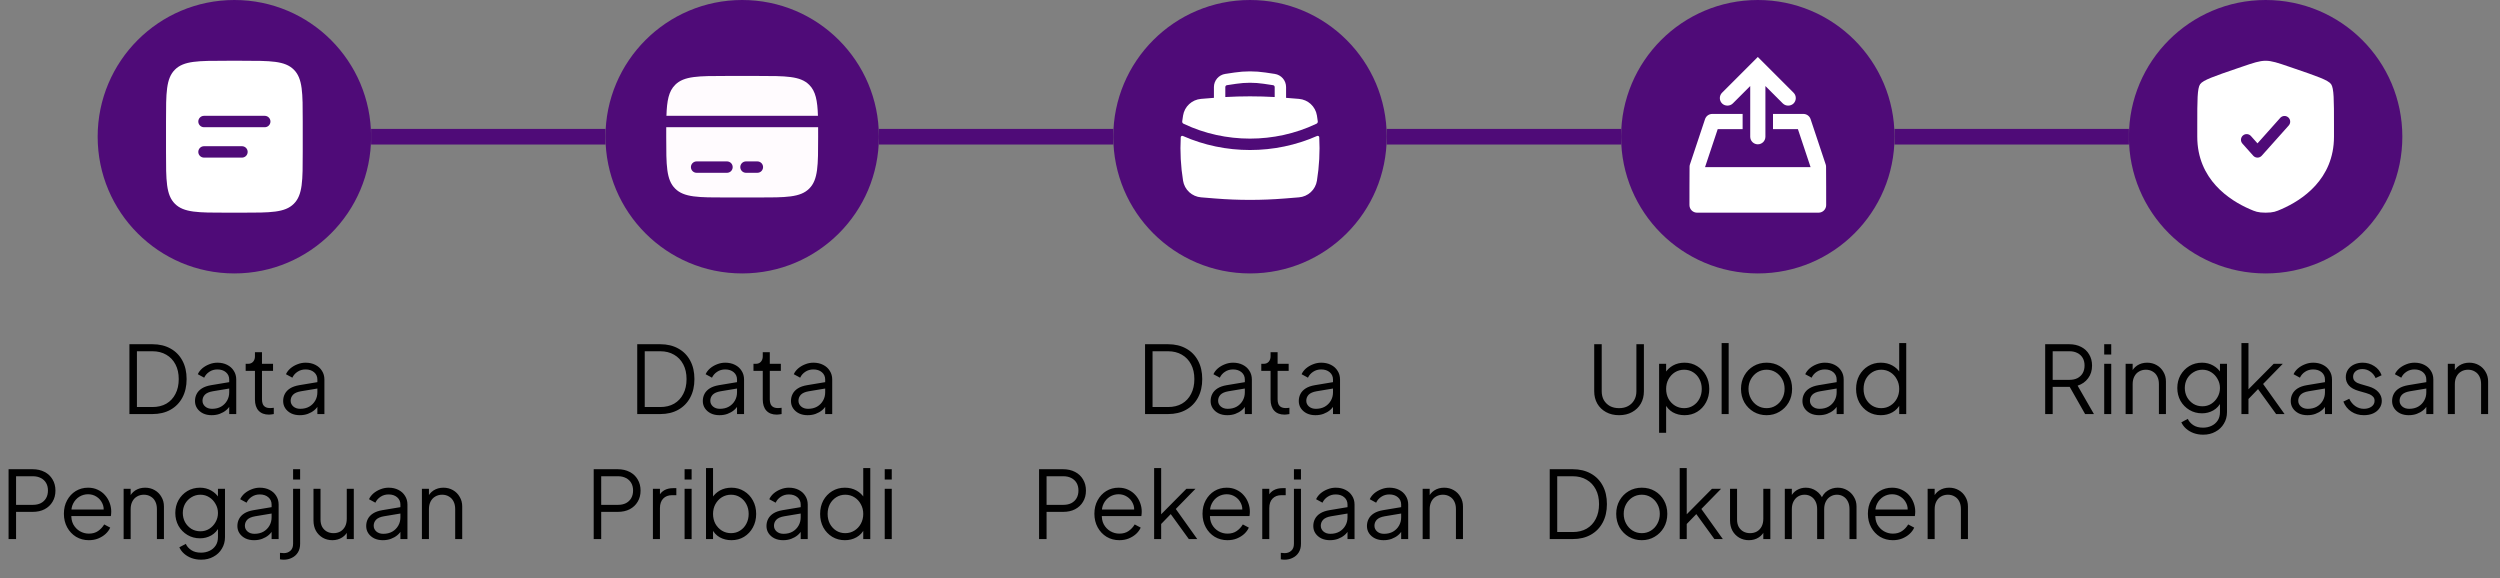 <svg width="320" height="74" viewBox="0 0 320 74" fill="none" xmlns="http://www.w3.org/2000/svg">
<rect x="0" y="0" width="320" height="74" fill="#808080" stroke="none"/>
<circle cx="30" cy="17.5" r="17.5" fill="#4F0B78"/>
<path fill-rule="evenodd" clip-rule="evenodd" d="M22.389 8.917C21.25 10.056 21.25 11.889 21.25 15.556V19.445C21.25 23.111 21.25 24.944 22.389 26.083C23.528 27.222 25.361 27.222 29.028 27.222H30.972C34.639 27.222 36.472 27.222 37.611 26.083C38.75 24.944 38.75 23.111 38.75 19.445V15.556C38.75 11.889 38.75 10.056 37.611 8.917C36.472 7.778 34.639 7.778 30.972 7.778H29.028C25.361 7.778 23.528 7.778 22.389 8.917ZM26.111 14.826C25.918 14.826 25.732 14.903 25.596 15.04C25.459 15.177 25.382 15.362 25.382 15.556C25.382 15.749 25.459 15.934 25.596 16.071C25.732 16.208 25.918 16.285 26.111 16.285H33.889C34.082 16.285 34.268 16.208 34.404 16.071C34.541 15.934 34.618 15.749 34.618 15.556C34.618 15.362 34.541 15.177 34.404 15.04C34.268 14.903 34.082 14.826 33.889 14.826H26.111ZM26.111 18.715C25.918 18.715 25.732 18.792 25.596 18.929C25.459 19.066 25.382 19.251 25.382 19.445C25.382 19.638 25.459 19.823 25.596 19.96C25.732 20.097 25.918 20.174 26.111 20.174H30.972C31.166 20.174 31.351 20.097 31.488 19.96C31.625 19.823 31.701 19.638 31.701 19.445C31.701 19.251 31.625 19.066 31.488 18.929C31.351 18.792 31.166 18.715 30.972 18.715H26.111Z" fill="white"/>
<rect x="47.5" y="16.5" width="30" height="2" fill="#4F0B78"/>
<circle cx="95" cy="17.5" r="17.5" fill="#4F0B78"/>
<path fill-rule="evenodd" clip-rule="evenodd" d="M93.055 9.722H96.944C100.61 9.722 102.444 9.722 103.582 10.862C104.403 11.681 104.632 12.862 104.697 14.826H85.303C85.367 12.862 85.596 11.681 86.417 10.862C87.555 9.722 89.389 9.722 93.055 9.722ZM96.944 25.278H93.055C89.389 25.278 87.555 25.278 86.417 24.138C85.277 23 85.277 21.166 85.277 17.5C85.277 17.07 85.277 16.666 85.279 16.285H104.72C104.722 16.666 104.722 17.07 104.722 17.5C104.722 21.166 104.722 23 103.582 24.138C102.444 25.278 100.61 25.278 96.944 25.278ZM89.166 20.66C88.973 20.66 88.787 20.737 88.651 20.873C88.514 21.01 88.437 21.196 88.437 21.389C88.437 21.582 88.514 21.768 88.651 21.905C88.787 22.041 88.973 22.118 89.166 22.118H93.055C93.249 22.118 93.434 22.041 93.571 21.905C93.707 21.768 93.784 21.582 93.784 21.389C93.784 21.196 93.707 21.01 93.571 20.873C93.434 20.737 93.249 20.66 93.055 20.66H89.166ZM95.486 20.66C95.292 20.66 95.107 20.737 94.97 20.873C94.833 21.01 94.757 21.196 94.757 21.389C94.757 21.582 94.833 21.768 94.97 21.905C95.107 22.041 95.292 22.118 95.486 22.118H96.944C97.137 22.118 97.323 22.041 97.46 21.905C97.596 21.768 97.673 21.582 97.673 21.389C97.673 21.196 97.596 21.01 97.46 20.873C97.323 20.737 97.137 20.66 96.944 20.66H95.486Z" fill="#FFFBFE"/>
<rect x="112.5" y="16.5" width="30" height="2" fill="#4F0B78"/>
<circle cx="160" cy="17.5" r="17.5" fill="#4F0B78"/>
<path fill-rule="evenodd" clip-rule="evenodd" d="M155.382 11.143V12.523L153.735 12.657C153.169 12.703 152.635 12.937 152.218 13.322C151.8 13.707 151.524 14.22 151.434 14.781C151.394 15.032 151.356 15.282 151.323 15.534C151.315 15.595 151.327 15.657 151.356 15.711C151.386 15.765 151.431 15.808 151.487 15.834L151.562 15.869C156.84 18.367 163.16 18.367 168.438 15.869L168.513 15.834C168.568 15.807 168.614 15.764 168.643 15.71C168.672 15.657 168.684 15.595 168.676 15.534C168.643 15.283 168.606 15.031 168.566 14.781C168.475 14.22 168.199 13.707 167.782 13.322C167.365 12.937 166.831 12.703 166.265 12.657L164.618 12.524V11.144C164.618 10.736 164.472 10.342 164.206 10.033C163.94 9.724 163.572 9.521 163.169 9.461L161.983 9.283C160.668 9.086 159.331 9.086 158.016 9.283L156.83 9.461C156.428 9.521 156.06 9.724 155.794 10.033C155.528 10.342 155.382 10.735 155.382 11.143ZM161.766 10.725C160.595 10.549 159.404 10.549 158.233 10.725L157.047 10.903C156.99 10.911 156.937 10.94 156.899 10.984C156.861 11.028 156.84 11.085 156.84 11.143V12.421C158.945 12.301 161.055 12.301 163.16 12.421V11.143C163.159 11.085 163.139 11.028 163.101 10.984C163.063 10.94 163.01 10.911 162.952 10.903L161.766 10.725Z" fill="white"/>
<path d="M168.864 17.568C168.862 17.537 168.853 17.506 168.836 17.479C168.82 17.452 168.798 17.43 168.771 17.413C168.744 17.397 168.713 17.388 168.682 17.386C168.65 17.384 168.619 17.39 168.59 17.403C163.174 19.801 156.825 19.801 151.409 17.403C151.38 17.39 151.349 17.384 151.317 17.386C151.286 17.388 151.255 17.397 151.229 17.413C151.202 17.43 151.179 17.452 151.163 17.479C151.146 17.506 151.137 17.537 151.135 17.568C151.035 19.43 151.136 21.296 151.433 23.136C151.524 23.696 151.8 24.21 152.217 24.595C152.635 24.98 153.169 25.214 153.735 25.259L155.555 25.407C158.513 25.645 161.485 25.645 164.445 25.407L166.265 25.26C166.83 25.215 167.365 24.981 167.782 24.596C168.199 24.21 168.475 23.697 168.566 23.136C168.863 21.294 168.964 19.427 168.864 17.569V17.568Z" fill="white"/>
<rect x="177.5" y="16.5" width="30" height="2" fill="#4F0B78"/>
<circle cx="225" cy="17.5" r="17.5" fill="#4F0B78"/>
<path d="M233.737 21.389C233.742 21.285 233.729 21.181 233.699 21.082L231.755 15.248C231.691 15.055 231.567 14.886 231.402 14.767C231.236 14.648 231.037 14.583 230.833 14.583H226.944V16.528H230.132L231.753 21.389H218.247L219.868 16.528H223.056V14.583H219.167C218.963 14.583 218.764 14.648 218.598 14.767C218.433 14.886 218.309 15.055 218.245 15.248L216.301 21.082C216.271 21.181 216.258 21.285 216.263 21.389C216.25 21.389 216.25 26.25 216.25 26.25C216.25 26.508 216.352 26.755 216.535 26.938C216.717 27.12 216.964 27.222 217.222 27.222H232.778C233.036 27.222 233.283 27.12 233.465 26.938C233.648 26.755 233.75 26.508 233.75 26.25C233.75 26.25 233.75 21.389 233.737 21.389ZM228.889 13.518C229.141 13.518 229.393 13.425 229.576 13.243C229.759 13.06 229.861 12.813 229.861 12.555C229.861 12.298 229.759 12.05 229.576 11.868L225 7.292L220.424 11.868C220.241 12.05 220.139 12.298 220.139 12.555C220.139 12.813 220.241 13.06 220.424 13.243C220.608 13.427 220.859 13.518 221.111 13.518C221.363 13.518 221.615 13.427 221.798 13.243L224.028 11.013V17.5C224.028 17.758 224.13 18.005 224.313 18.188C224.495 18.37 224.742 18.472 225 18.472C225.258 18.472 225.505 18.37 225.687 18.188C225.87 18.005 225.972 17.758 225.972 17.5V11.013L228.202 13.243C228.385 13.422 228.632 13.521 228.889 13.518Z" fill="white"/>
<rect x="242.5" y="16.5" width="30" height="2" fill="#4F0B78"/>
<circle cx="290" cy="17.5" r="17.5" fill="#4F0B78"/>
<path fill-rule="evenodd" clip-rule="evenodd" d="M281.618 10.774C281.25 11.297 281.25 12.853 281.25 15.961V17.491C281.25 22.973 285.371 25.634 287.957 26.762C288.658 27.069 289.009 27.222 290 27.222C290.992 27.222 291.342 27.069 292.043 26.762C294.629 25.633 298.75 22.974 298.75 17.491V15.961C298.75 12.852 298.75 11.297 298.382 10.774C298.016 10.252 296.555 9.751 293.631 8.751L293.074 8.56C291.551 8.038 290.789 7.778 290 7.778C289.212 7.778 288.449 8.038 286.926 8.56L286.369 8.75C283.445 9.751 281.984 10.252 281.618 10.774ZM292.974 16.042C293.096 15.897 293.157 15.71 293.143 15.521C293.13 15.332 293.043 15.155 292.902 15.029C292.76 14.903 292.575 14.836 292.386 14.844C292.197 14.852 292.018 14.933 291.887 15.07L288.959 18.351L288.113 17.404C287.984 17.261 287.803 17.175 287.611 17.165C287.418 17.155 287.23 17.221 287.086 17.35C286.943 17.478 286.856 17.658 286.844 17.85C286.833 18.043 286.898 18.232 287.026 18.376L288.414 19.932C288.483 20.008 288.567 20.07 288.66 20.111C288.754 20.154 288.856 20.175 288.958 20.175C289.061 20.175 289.163 20.154 289.256 20.111C289.35 20.07 289.434 20.008 289.502 19.932L292.975 16.043L292.974 16.042Z" fill="white"/>
<path d="M16.566 53V44.06H19.506C20.394 44.06 21.166 44.244 21.822 44.612C22.478 44.972 22.986 45.488 23.346 46.16C23.706 46.824 23.886 47.612 23.886 48.524C23.886 49.428 23.706 50.216 23.346 50.888C22.986 51.56 22.478 52.08 21.822 52.448C21.166 52.816 20.394 53 19.506 53H16.566ZM17.526 52.1H19.506C20.194 52.1 20.79 51.956 21.294 51.668C21.798 51.372 22.186 50.956 22.458 50.42C22.738 49.884 22.878 49.252 22.878 48.524C22.878 47.796 22.738 47.168 22.458 46.64C22.178 46.104 21.786 45.692 21.282 45.404C20.778 45.108 20.186 44.96 19.506 44.96H17.526V52.1ZM27.083 53.144C26.675 53.144 26.311 53.068 25.991 52.916C25.671 52.756 25.419 52.54 25.235 52.268C25.051 51.996 24.959 51.684 24.959 51.332C24.959 50.996 25.031 50.692 25.175 50.42C25.319 50.14 25.543 49.904 25.847 49.712C26.151 49.52 26.539 49.384 27.011 49.304L29.531 48.884V49.7L27.227 50.084C26.763 50.164 26.427 50.312 26.219 50.528C26.019 50.744 25.919 51 25.919 51.296C25.919 51.584 26.031 51.828 26.255 52.028C26.487 52.228 26.783 52.328 27.143 52.328C27.583 52.328 27.967 52.236 28.295 52.052C28.623 51.86 28.879 51.604 29.063 51.284C29.247 50.964 29.339 50.608 29.339 50.216V48.584C29.339 48.2 29.199 47.888 28.919 47.648C28.639 47.408 28.275 47.288 27.827 47.288C27.435 47.288 27.091 47.388 26.795 47.588C26.499 47.78 26.279 48.032 26.135 48.344L25.319 47.9C25.439 47.628 25.627 47.38 25.883 47.156C26.147 46.932 26.447 46.756 26.783 46.628C27.119 46.492 27.467 46.424 27.827 46.424C28.299 46.424 28.715 46.516 29.075 46.7C29.443 46.884 29.727 47.14 29.927 47.468C30.135 47.788 30.239 48.16 30.239 48.584V53H29.339V51.716L29.471 51.848C29.359 52.088 29.183 52.308 28.943 52.508C28.711 52.7 28.435 52.856 28.115 52.976C27.803 53.088 27.459 53.144 27.083 53.144ZM34.433 53.072C33.857 53.072 33.413 52.904 33.101 52.568C32.789 52.232 32.633 51.752 32.633 51.128V47.468H31.445V46.568H31.745C32.017 46.568 32.233 46.48 32.393 46.304C32.553 46.12 32.633 45.892 32.633 45.62V45.08H33.533V46.568H34.949V47.468H33.533V51.128C33.533 51.344 33.565 51.536 33.629 51.704C33.693 51.864 33.801 51.992 33.953 52.088C34.113 52.184 34.325 52.232 34.589 52.232C34.653 52.232 34.729 52.228 34.817 52.22C34.905 52.212 34.981 52.204 35.045 52.196V53C34.949 53.024 34.841 53.04 34.721 53.048C34.601 53.064 34.505 53.072 34.433 53.072ZM38.368 53.144C37.96 53.144 37.596 53.068 37.276 52.916C36.956 52.756 36.704 52.54 36.52 52.268C36.336 51.996 36.244 51.684 36.244 51.332C36.244 50.996 36.316 50.692 36.46 50.42C36.604 50.14 36.828 49.904 37.132 49.712C37.436 49.52 37.824 49.384 38.296 49.304L40.816 48.884V49.7L38.512 50.084C38.048 50.164 37.712 50.312 37.504 50.528C37.304 50.744 37.204 51 37.204 51.296C37.204 51.584 37.316 51.828 37.54 52.028C37.772 52.228 38.068 52.328 38.428 52.328C38.868 52.328 39.252 52.236 39.58 52.052C39.908 51.86 40.164 51.604 40.348 51.284C40.532 50.964 40.624 50.608 40.624 50.216V48.584C40.624 48.2 40.484 47.888 40.204 47.648C39.924 47.408 39.56 47.288 39.112 47.288C38.72 47.288 38.376 47.388 38.08 47.588C37.784 47.78 37.564 48.032 37.42 48.344L36.604 47.9C36.724 47.628 36.912 47.38 37.168 47.156C37.432 46.932 37.732 46.756 38.068 46.628C38.404 46.492 38.752 46.424 39.112 46.424C39.584 46.424 40 46.516 40.36 46.7C40.728 46.884 41.012 47.14 41.212 47.468C41.42 47.788 41.524 48.16 41.524 48.584V53H40.624V51.716L40.756 51.848C40.644 52.088 40.468 52.308 40.228 52.508C39.996 52.7 39.72 52.856 39.4 52.976C39.088 53.088 38.744 53.144 38.368 53.144ZM1.097 69V60.06H4.169C4.753 60.06 5.265 60.176 5.705 60.408C6.145 60.632 6.485 60.952 6.725 61.368C6.973 61.776 7.097 62.252 7.097 62.796C7.097 63.34 6.973 63.816 6.725 64.224C6.485 64.632 6.145 64.952 5.705 65.184C5.273 65.408 4.761 65.52 4.169 65.52H2.057V69H1.097ZM2.057 64.62H4.217C4.601 64.62 4.937 64.548 5.225 64.404C5.513 64.252 5.737 64.04 5.897 63.768C6.057 63.488 6.137 63.16 6.137 62.784C6.137 62.408 6.057 62.084 5.897 61.812C5.737 61.54 5.513 61.332 5.225 61.188C4.937 61.036 4.601 60.96 4.217 60.96H2.057V64.62ZM11.37 69.144C10.77 69.144 10.226 69 9.738 68.712C9.258 68.416 8.878 68.012 8.598 67.5C8.318 66.988 8.178 66.408 8.178 65.76C8.178 65.112 8.314 64.54 8.586 64.044C8.858 63.54 9.226 63.144 9.69 62.856C10.162 62.568 10.69 62.424 11.274 62.424C11.738 62.424 12.15 62.512 12.51 62.688C12.878 62.856 13.19 63.088 13.446 63.384C13.702 63.672 13.898 64 14.034 64.368C14.17 64.728 14.238 65.1 14.238 65.484C14.238 65.564 14.234 65.656 14.226 65.76C14.218 65.856 14.206 65.956 14.19 66.06H8.754V65.22H13.674L13.242 65.58C13.314 65.14 13.262 64.748 13.086 64.404C12.918 64.052 12.674 63.776 12.354 63.576C12.034 63.368 11.674 63.264 11.274 63.264C10.874 63.264 10.502 63.368 10.158 63.576C9.822 63.784 9.558 64.076 9.366 64.452C9.174 64.82 9.098 65.26 9.138 65.772C9.098 66.284 9.178 66.732 9.378 67.116C9.586 67.492 9.866 67.784 10.218 67.992C10.578 68.2 10.962 68.304 11.37 68.304C11.842 68.304 12.238 68.192 12.558 67.968C12.878 67.744 13.138 67.464 13.338 67.128L14.106 67.536C13.978 67.824 13.782 68.092 13.518 68.34C13.254 68.58 12.938 68.776 12.57 68.928C12.21 69.072 11.81 69.144 11.37 69.144ZM15.824 69V62.568H16.724V63.816L16.52 63.768C16.68 63.352 16.94 63.024 17.3 62.784C17.668 62.544 18.092 62.424 18.572 62.424C19.028 62.424 19.436 62.528 19.796 62.736C20.164 62.944 20.452 63.232 20.66 63.6C20.876 63.96 20.984 64.368 20.984 64.824V69H20.084V65.172C20.084 64.78 20.012 64.448 19.868 64.176C19.732 63.904 19.536 63.696 19.28 63.552C19.032 63.4 18.744 63.324 18.416 63.324C18.088 63.324 17.796 63.4 17.54 63.552C17.284 63.696 17.084 63.908 16.94 64.188C16.796 64.46 16.724 64.788 16.724 65.172V69H15.824ZM25.751 71.64C25.311 71.64 24.903 71.572 24.527 71.436C24.159 71.3 23.839 71.112 23.567 70.872C23.303 70.64 23.099 70.368 22.955 70.056L23.783 69.612C23.911 69.916 24.139 70.18 24.467 70.404C24.795 70.628 25.215 70.74 25.727 70.74C26.119 70.74 26.479 70.664 26.807 70.512C27.135 70.36 27.399 70.136 27.599 69.84C27.799 69.544 27.899 69.18 27.899 68.748V67.32L28.043 67.452C27.819 67.916 27.487 68.276 27.047 68.532C26.607 68.78 26.127 68.904 25.607 68.904C25.007 68.904 24.467 68.76 23.987 68.472C23.507 68.184 23.127 67.796 22.847 67.308C22.575 66.812 22.439 66.264 22.439 65.664C22.439 65.056 22.575 64.508 22.847 64.02C23.127 63.532 23.503 63.144 23.975 62.856C24.455 62.568 24.999 62.424 25.607 62.424C26.127 62.424 26.599 62.544 27.023 62.784C27.455 63.024 27.795 63.348 28.043 63.756L27.899 64.008V62.568H28.799V68.748C28.799 69.3 28.667 69.792 28.403 70.224C28.147 70.664 27.787 71.008 27.323 71.256C26.867 71.512 26.343 71.64 25.751 71.64ZM25.655 68.004C26.071 68.004 26.447 67.9 26.783 67.692C27.119 67.476 27.387 67.192 27.587 66.84C27.795 66.48 27.899 66.088 27.899 65.664C27.899 65.24 27.795 64.852 27.587 64.5C27.387 64.14 27.119 63.856 26.783 63.648C26.447 63.432 26.071 63.324 25.655 63.324C25.231 63.324 24.847 63.432 24.503 63.648C24.159 63.856 23.887 64.136 23.687 64.488C23.495 64.84 23.399 65.232 23.399 65.664C23.399 66.088 23.495 66.48 23.687 66.84C23.887 67.192 24.155 67.476 24.491 67.692C24.835 67.9 25.223 68.004 25.655 68.004ZM32.509 69.144C32.101 69.144 31.737 69.068 31.417 68.916C31.097 68.756 30.845 68.54 30.661 68.268C30.477 67.996 30.385 67.684 30.385 67.332C30.385 66.996 30.457 66.692 30.601 66.42C30.745 66.14 30.969 65.904 31.273 65.712C31.577 65.52 31.965 65.384 32.437 65.304L34.957 64.884V65.7L32.653 66.084C32.189 66.164 31.853 66.312 31.645 66.528C31.445 66.744 31.345 67 31.345 67.296C31.345 67.584 31.457 67.828 31.681 68.028C31.913 68.228 32.209 68.328 32.569 68.328C33.009 68.328 33.393 68.236 33.721 68.052C34.049 67.86 34.305 67.604 34.489 67.284C34.673 66.964 34.765 66.608 34.765 66.216V64.584C34.765 64.2 34.625 63.888 34.345 63.648C34.065 63.408 33.701 63.288 33.253 63.288C32.861 63.288 32.517 63.388 32.221 63.588C31.925 63.78 31.705 64.032 31.561 64.344L30.745 63.9C30.865 63.628 31.053 63.38 31.309 63.156C31.573 62.932 31.873 62.756 32.209 62.628C32.545 62.492 32.893 62.424 33.253 62.424C33.725 62.424 34.141 62.516 34.501 62.7C34.869 62.884 35.153 63.14 35.353 63.468C35.561 63.788 35.665 64.16 35.665 64.584V69H34.765V67.716L34.897 67.848C34.785 68.088 34.609 68.308 34.369 68.508C34.137 68.7 33.861 68.856 33.541 68.976C33.229 69.088 32.885 69.144 32.509 69.144ZM36.316 71.64C36.26 71.64 36.184 71.636 36.088 71.628C35.984 71.62 35.9 71.608 35.836 71.592V70.764C36.004 70.788 36.172 70.8 36.34 70.8C36.668 70.8 36.944 70.7 37.168 70.5C37.4 70.3 37.516 70 37.516 69.6V62.568H38.416V69.6C38.416 70.04 38.32 70.412 38.128 70.716C37.936 71.02 37.68 71.248 37.36 71.4C37.048 71.56 36.7 71.64 36.316 71.64ZM37.516 61.38V60.06H38.416V61.38H37.516ZM42.538 69.144C42.09 69.144 41.682 69.04 41.314 68.832C40.946 68.616 40.654 68.32 40.438 67.944C40.23 67.56 40.126 67.12 40.126 66.624V62.568H41.026V66.516C41.026 66.86 41.094 67.164 41.23 67.428C41.374 67.684 41.57 67.884 41.818 68.028C42.074 68.172 42.366 68.244 42.694 68.244C43.022 68.244 43.314 68.172 43.57 68.028C43.826 67.876 44.026 67.664 44.17 67.392C44.314 67.112 44.386 66.78 44.386 66.396V62.568H45.286V69H44.386V67.752L44.59 67.8C44.438 68.216 44.178 68.544 43.81 68.784C43.442 69.024 43.018 69.144 42.538 69.144ZM48.997 69.144C48.589 69.144 48.225 69.068 47.905 68.916C47.585 68.756 47.333 68.54 47.149 68.268C46.965 67.996 46.873 67.684 46.873 67.332C46.873 66.996 46.945 66.692 47.089 66.42C47.233 66.14 47.457 65.904 47.761 65.712C48.065 65.52 48.453 65.384 48.925 65.304L51.445 64.884V65.7L49.141 66.084C48.677 66.164 48.341 66.312 48.133 66.528C47.933 66.744 47.833 67 47.833 67.296C47.833 67.584 47.945 67.828 48.169 68.028C48.401 68.228 48.697 68.328 49.057 68.328C49.497 68.328 49.881 68.236 50.209 68.052C50.537 67.86 50.793 67.604 50.977 67.284C51.161 66.964 51.253 66.608 51.253 66.216V64.584C51.253 64.2 51.113 63.888 50.833 63.648C50.553 63.408 50.189 63.288 49.741 63.288C49.349 63.288 49.005 63.388 48.709 63.588C48.413 63.78 48.193 64.032 48.049 64.344L47.233 63.9C47.353 63.628 47.541 63.38 47.797 63.156C48.061 62.932 48.361 62.756 48.697 62.628C49.033 62.492 49.381 62.424 49.741 62.424C50.213 62.424 50.629 62.516 50.989 62.7C51.357 62.884 51.641 63.14 51.841 63.468C52.049 63.788 52.153 64.16 52.153 64.584V69H51.253V67.716L51.385 67.848C51.273 68.088 51.097 68.308 50.857 68.508C50.625 68.7 50.349 68.856 50.029 68.976C49.717 69.088 49.373 69.144 48.997 69.144ZM54.004 69V62.568H54.904V63.816L54.7 63.768C54.86 63.352 55.12 63.024 55.48 62.784C55.848 62.544 56.272 62.424 56.752 62.424C57.208 62.424 57.616 62.528 57.976 62.736C58.344 62.944 58.632 63.232 58.84 63.6C59.056 63.96 59.164 64.368 59.164 64.824V69H58.264V65.172C58.264 64.78 58.192 64.448 58.048 64.176C57.912 63.904 57.716 63.696 57.46 63.552C57.212 63.4 56.924 63.324 56.596 63.324C56.268 63.324 55.976 63.4 55.72 63.552C55.464 63.696 55.264 63.908 55.12 64.188C54.976 64.46 54.904 64.788 54.904 65.172V69H54.004Z" fill="black"/>
<path d="M81.566 53V44.06H84.506C85.394 44.06 86.166 44.244 86.822 44.612C87.478 44.972 87.986 45.488 88.346 46.16C88.706 46.824 88.886 47.612 88.886 48.524C88.886 49.428 88.706 50.216 88.346 50.888C87.986 51.56 87.478 52.08 86.822 52.448C86.166 52.816 85.394 53 84.506 53H81.566ZM82.526 52.1H84.506C85.194 52.1 85.79 51.956 86.294 51.668C86.798 51.372 87.186 50.956 87.458 50.42C87.738 49.884 87.878 49.252 87.878 48.524C87.878 47.796 87.738 47.168 87.458 46.64C87.178 46.104 86.786 45.692 86.282 45.404C85.778 45.108 85.186 44.96 84.506 44.96H82.526V52.1ZM92.083 53.144C91.675 53.144 91.311 53.068 90.991 52.916C90.671 52.756 90.419 52.54 90.235 52.268C90.051 51.996 89.959 51.684 89.959 51.332C89.959 50.996 90.031 50.692 90.175 50.42C90.319 50.14 90.543 49.904 90.847 49.712C91.151 49.52 91.539 49.384 92.011 49.304L94.531 48.884V49.7L92.227 50.084C91.763 50.164 91.427 50.312 91.219 50.528C91.019 50.744 90.919 51 90.919 51.296C90.919 51.584 91.031 51.828 91.255 52.028C91.487 52.228 91.783 52.328 92.143 52.328C92.583 52.328 92.967 52.236 93.295 52.052C93.623 51.86 93.879 51.604 94.063 51.284C94.247 50.964 94.339 50.608 94.339 50.216V48.584C94.339 48.2 94.199 47.888 93.919 47.648C93.639 47.408 93.275 47.288 92.827 47.288C92.435 47.288 92.091 47.388 91.795 47.588C91.499 47.78 91.279 48.032 91.135 48.344L90.319 47.9C90.439 47.628 90.627 47.38 90.883 47.156C91.147 46.932 91.447 46.756 91.783 46.628C92.119 46.492 92.467 46.424 92.827 46.424C93.299 46.424 93.715 46.516 94.075 46.7C94.443 46.884 94.727 47.14 94.927 47.468C95.135 47.788 95.239 48.16 95.239 48.584V53H94.339V51.716L94.471 51.848C94.359 52.088 94.183 52.308 93.943 52.508C93.711 52.7 93.435 52.856 93.115 52.976C92.803 53.088 92.459 53.144 92.083 53.144ZM99.433 53.072C98.857 53.072 98.413 52.904 98.101 52.568C97.789 52.232 97.633 51.752 97.633 51.128V47.468H96.445V46.568H96.745C97.017 46.568 97.233 46.48 97.393 46.304C97.553 46.12 97.633 45.892 97.633 45.62V45.08H98.533V46.568H99.949V47.468H98.533V51.128C98.533 51.344 98.565 51.536 98.629 51.704C98.693 51.864 98.801 51.992 98.953 52.088C99.113 52.184 99.325 52.232 99.589 52.232C99.653 52.232 99.729 52.228 99.817 52.22C99.905 52.212 99.981 52.204 100.045 52.196V53C99.949 53.024 99.841 53.04 99.721 53.048C99.601 53.064 99.505 53.072 99.433 53.072ZM103.368 53.144C102.96 53.144 102.596 53.068 102.276 52.916C101.956 52.756 101.704 52.54 101.52 52.268C101.336 51.996 101.244 51.684 101.244 51.332C101.244 50.996 101.316 50.692 101.46 50.42C101.604 50.14 101.828 49.904 102.132 49.712C102.436 49.52 102.824 49.384 103.296 49.304L105.816 48.884V49.7L103.512 50.084C103.048 50.164 102.712 50.312 102.504 50.528C102.304 50.744 102.204 51 102.204 51.296C102.204 51.584 102.316 51.828 102.54 52.028C102.772 52.228 103.068 52.328 103.428 52.328C103.868 52.328 104.252 52.236 104.58 52.052C104.908 51.86 105.164 51.604 105.348 51.284C105.532 50.964 105.624 50.608 105.624 50.216V48.584C105.624 48.2 105.484 47.888 105.204 47.648C104.924 47.408 104.56 47.288 104.112 47.288C103.72 47.288 103.376 47.388 103.08 47.588C102.784 47.78 102.564 48.032 102.42 48.344L101.604 47.9C101.724 47.628 101.912 47.38 102.168 47.156C102.432 46.932 102.732 46.756 103.068 46.628C103.404 46.492 103.752 46.424 104.112 46.424C104.584 46.424 105 46.516 105.36 46.7C105.728 46.884 106.012 47.14 106.212 47.468C106.42 47.788 106.524 48.16 106.524 48.584V53H105.624V51.716L105.756 51.848C105.644 52.088 105.468 52.308 105.228 52.508C104.996 52.7 104.72 52.856 104.4 52.976C104.088 53.088 103.744 53.144 103.368 53.144ZM75.993 69V60.06H79.066C79.65 60.06 80.162 60.176 80.602 60.408C81.041 60.632 81.382 60.952 81.621 61.368C81.87 61.776 81.993 62.252 81.993 62.796C81.993 63.34 81.87 63.816 81.621 64.224C81.382 64.632 81.041 64.952 80.602 65.184C80.169 65.408 79.657 65.52 79.066 65.52H76.954V69H75.993ZM76.954 64.62H79.114C79.498 64.62 79.834 64.548 80.121 64.404C80.409 64.252 80.633 64.04 80.793 63.768C80.954 63.488 81.034 63.16 81.034 62.784C81.034 62.408 80.954 62.084 80.793 61.812C80.633 61.54 80.409 61.332 80.121 61.188C79.834 61.036 79.498 60.96 79.114 60.96H76.954V64.62ZM83.572 69V62.568H84.472V63.624L84.352 63.468C84.504 63.164 84.732 62.924 85.036 62.748C85.348 62.572 85.724 62.484 86.164 62.484H86.572V63.384H86.008C85.544 63.384 85.172 63.528 84.892 63.816C84.612 64.104 84.472 64.512 84.472 65.04V69H83.572ZM87.627 69V62.568H88.527V69H87.627ZM87.627 61.38V60.06H88.527V61.38H87.627ZM93.621 69.144C93.069 69.144 92.569 69.02 92.121 68.772C91.681 68.516 91.349 68.156 91.125 67.692L91.269 67.56V69H90.369V59.916H91.269V64.008L91.125 63.756C91.381 63.348 91.721 63.024 92.145 62.784C92.577 62.544 93.069 62.424 93.621 62.424C94.229 62.424 94.769 62.572 95.241 62.868C95.721 63.156 96.097 63.552 96.369 64.056C96.649 64.56 96.789 65.136 96.789 65.784C96.789 66.424 96.649 67 96.369 67.512C96.097 68.016 95.721 68.416 95.241 68.712C94.769 69 94.229 69.144 93.621 69.144ZM93.573 68.244C94.005 68.244 94.389 68.136 94.725 67.92C95.069 67.704 95.337 67.412 95.529 67.044C95.729 66.668 95.829 66.248 95.829 65.784C95.829 65.312 95.729 64.892 95.529 64.524C95.337 64.156 95.069 63.864 94.725 63.648C94.389 63.432 94.005 63.324 93.573 63.324C93.141 63.324 92.749 63.432 92.397 63.648C92.053 63.864 91.777 64.16 91.569 64.536C91.369 64.904 91.269 65.32 91.269 65.784C91.269 66.248 91.369 66.668 91.569 67.044C91.777 67.412 92.053 67.704 92.397 67.92C92.749 68.136 93.141 68.244 93.573 68.244ZM100.233 69.144C99.825 69.144 99.461 69.068 99.141 68.916C98.821 68.756 98.569 68.54 98.385 68.268C98.201 67.996 98.109 67.684 98.109 67.332C98.109 66.996 98.181 66.692 98.325 66.42C98.469 66.14 98.693 65.904 98.997 65.712C99.301 65.52 99.689 65.384 100.161 65.304L102.681 64.884V65.7L100.377 66.084C99.913 66.164 99.577 66.312 99.369 66.528C99.169 66.744 99.069 67 99.069 67.296C99.069 67.584 99.181 67.828 99.405 68.028C99.637 68.228 99.933 68.328 100.293 68.328C100.733 68.328 101.117 68.236 101.445 68.052C101.773 67.86 102.029 67.604 102.213 67.284C102.397 66.964 102.489 66.608 102.489 66.216V64.584C102.489 64.2 102.349 63.888 102.069 63.648C101.789 63.408 101.425 63.288 100.977 63.288C100.585 63.288 100.241 63.388 99.945 63.588C99.649 63.78 99.429 64.032 99.285 64.344L98.469 63.9C98.589 63.628 98.777 63.38 99.033 63.156C99.297 62.932 99.597 62.756 99.933 62.628C100.269 62.492 100.617 62.424 100.977 62.424C101.449 62.424 101.865 62.516 102.225 62.7C102.593 62.884 102.877 63.14 103.077 63.468C103.285 63.788 103.389 64.16 103.389 64.584V69H102.489V67.716L102.621 67.848C102.509 68.088 102.333 68.308 102.093 68.508C101.861 68.7 101.585 68.856 101.265 68.976C100.953 69.088 100.609 69.144 100.233 69.144ZM108.144 69.144C107.544 69.144 107.004 69 106.524 68.712C106.044 68.416 105.664 68.016 105.384 67.512C105.112 67 104.976 66.424 104.976 65.784C104.976 65.136 105.112 64.56 105.384 64.056C105.664 63.552 106.04 63.156 106.512 62.868C106.992 62.572 107.536 62.424 108.144 62.424C108.696 62.424 109.188 62.544 109.62 62.784C110.052 63.024 110.392 63.348 110.64 63.756L110.496 64.008V59.916H111.396V69H110.496V67.56L110.64 67.692C110.416 68.156 110.08 68.516 109.632 68.772C109.192 69.02 108.696 69.144 108.144 69.144ZM108.192 68.244C108.624 68.244 109.012 68.136 109.356 67.92C109.708 67.704 109.984 67.412 110.184 67.044C110.392 66.668 110.496 66.248 110.496 65.784C110.496 65.32 110.392 64.904 110.184 64.536C109.984 64.16 109.708 63.864 109.356 63.648C109.012 63.432 108.624 63.324 108.192 63.324C107.768 63.324 107.384 63.432 107.04 63.648C106.696 63.864 106.424 64.156 106.224 64.524C106.032 64.892 105.936 65.312 105.936 65.784C105.936 66.248 106.032 66.668 106.224 67.044C106.424 67.412 106.692 67.704 107.028 67.92C107.372 68.136 107.76 68.244 108.192 68.244ZM113.244 69V62.568H114.144V69H113.244ZM113.244 61.38V60.06H114.144V61.38H113.244Z" fill="black"/>
<path d="M146.566 53V44.06H149.506C150.394 44.06 151.166 44.244 151.822 44.612C152.478 44.972 152.986 45.488 153.346 46.16C153.706 46.824 153.886 47.612 153.886 48.524C153.886 49.428 153.706 50.216 153.346 50.888C152.986 51.56 152.478 52.08 151.822 52.448C151.166 52.816 150.394 53 149.506 53H146.566ZM147.526 52.1H149.506C150.194 52.1 150.79 51.956 151.294 51.668C151.798 51.372 152.186 50.956 152.458 50.42C152.738 49.884 152.878 49.252 152.878 48.524C152.878 47.796 152.738 47.168 152.458 46.64C152.178 46.104 151.786 45.692 151.282 45.404C150.778 45.108 150.186 44.96 149.506 44.96H147.526V52.1ZM157.083 53.144C156.675 53.144 156.311 53.068 155.991 52.916C155.671 52.756 155.419 52.54 155.235 52.268C155.051 51.996 154.959 51.684 154.959 51.332C154.959 50.996 155.031 50.692 155.175 50.42C155.319 50.14 155.543 49.904 155.847 49.712C156.151 49.52 156.539 49.384 157.011 49.304L159.531 48.884V49.7L157.227 50.084C156.763 50.164 156.427 50.312 156.219 50.528C156.019 50.744 155.919 51 155.919 51.296C155.919 51.584 156.031 51.828 156.255 52.028C156.487 52.228 156.783 52.328 157.143 52.328C157.583 52.328 157.967 52.236 158.295 52.052C158.623 51.86 158.879 51.604 159.063 51.284C159.247 50.964 159.339 50.608 159.339 50.216V48.584C159.339 48.2 159.199 47.888 158.919 47.648C158.639 47.408 158.275 47.288 157.827 47.288C157.435 47.288 157.091 47.388 156.795 47.588C156.499 47.78 156.279 48.032 156.135 48.344L155.319 47.9C155.439 47.628 155.627 47.38 155.883 47.156C156.147 46.932 156.447 46.756 156.783 46.628C157.119 46.492 157.467 46.424 157.827 46.424C158.299 46.424 158.715 46.516 159.075 46.7C159.443 46.884 159.727 47.14 159.927 47.468C160.135 47.788 160.239 48.16 160.239 48.584V53H159.339V51.716L159.471 51.848C159.359 52.088 159.183 52.308 158.943 52.508C158.711 52.7 158.435 52.856 158.115 52.976C157.803 53.088 157.459 53.144 157.083 53.144ZM164.433 53.072C163.857 53.072 163.413 52.904 163.101 52.568C162.789 52.232 162.633 51.752 162.633 51.128V47.468H161.445V46.568H161.745C162.017 46.568 162.233 46.48 162.393 46.304C162.553 46.12 162.633 45.892 162.633 45.62V45.08H163.533V46.568H164.949V47.468H163.533V51.128C163.533 51.344 163.565 51.536 163.629 51.704C163.693 51.864 163.801 51.992 163.953 52.088C164.113 52.184 164.325 52.232 164.589 52.232C164.653 52.232 164.729 52.228 164.817 52.22C164.905 52.212 164.981 52.204 165.045 52.196V53C164.949 53.024 164.841 53.04 164.721 53.048C164.601 53.064 164.505 53.072 164.433 53.072ZM168.368 53.144C167.96 53.144 167.596 53.068 167.276 52.916C166.956 52.756 166.704 52.54 166.52 52.268C166.336 51.996 166.244 51.684 166.244 51.332C166.244 50.996 166.316 50.692 166.46 50.42C166.604 50.14 166.828 49.904 167.132 49.712C167.436 49.52 167.824 49.384 168.296 49.304L170.816 48.884V49.7L168.512 50.084C168.048 50.164 167.712 50.312 167.504 50.528C167.304 50.744 167.204 51 167.204 51.296C167.204 51.584 167.316 51.828 167.54 52.028C167.772 52.228 168.068 52.328 168.428 52.328C168.868 52.328 169.252 52.236 169.58 52.052C169.908 51.86 170.164 51.604 170.348 51.284C170.532 50.964 170.624 50.608 170.624 50.216V48.584C170.624 48.2 170.484 47.888 170.204 47.648C169.924 47.408 169.56 47.288 169.112 47.288C168.72 47.288 168.376 47.388 168.08 47.588C167.784 47.78 167.564 48.032 167.42 48.344L166.604 47.9C166.724 47.628 166.912 47.38 167.168 47.156C167.432 46.932 167.732 46.756 168.068 46.628C168.404 46.492 168.752 46.424 169.112 46.424C169.584 46.424 170 46.516 170.36 46.7C170.728 46.884 171.012 47.14 171.212 47.468C171.42 47.788 171.524 48.16 171.524 48.584V53H170.624V51.716L170.756 51.848C170.644 52.088 170.468 52.308 170.228 52.508C169.996 52.7 169.72 52.856 169.4 52.976C169.088 53.088 168.744 53.144 168.368 53.144ZM133.001 69V60.06H136.073C136.657 60.06 137.169 60.176 137.609 60.408C138.049 60.632 138.389 60.952 138.629 61.368C138.877 61.776 139.001 62.252 139.001 62.796C139.001 63.34 138.877 63.816 138.629 64.224C138.389 64.632 138.049 64.952 137.609 65.184C137.177 65.408 136.665 65.52 136.073 65.52H133.961V69H133.001ZM133.961 64.62H136.121C136.505 64.62 136.841 64.548 137.129 64.404C137.417 64.252 137.641 64.04 137.801 63.768C137.961 63.488 138.041 63.16 138.041 62.784C138.041 62.408 137.961 62.084 137.801 61.812C137.641 61.54 137.417 61.332 137.129 61.188C136.841 61.036 136.505 60.96 136.121 60.96H133.961V64.62ZM143.274 69.144C142.674 69.144 142.13 69 141.642 68.712C141.162 68.416 140.782 68.012 140.502 67.5C140.222 66.988 140.082 66.408 140.082 65.76C140.082 65.112 140.218 64.54 140.49 64.044C140.762 63.54 141.13 63.144 141.594 62.856C142.066 62.568 142.594 62.424 143.178 62.424C143.642 62.424 144.054 62.512 144.414 62.688C144.782 62.856 145.094 63.088 145.35 63.384C145.606 63.672 145.802 64 145.938 64.368C146.074 64.728 146.142 65.1 146.142 65.484C146.142 65.564 146.138 65.656 146.13 65.76C146.122 65.856 146.11 65.956 146.094 66.06H140.658V65.22H145.578L145.146 65.58C145.218 65.14 145.166 64.748 144.99 64.404C144.822 64.052 144.578 63.776 144.258 63.576C143.938 63.368 143.578 63.264 143.178 63.264C142.778 63.264 142.406 63.368 142.062 63.576C141.726 63.784 141.462 64.076 141.27 64.452C141.078 64.82 141.002 65.26 141.042 65.772C141.002 66.284 141.082 66.732 141.282 67.116C141.49 67.492 141.77 67.784 142.122 67.992C142.482 68.2 142.866 68.304 143.274 68.304C143.746 68.304 144.142 68.192 144.462 67.968C144.782 67.744 145.042 67.464 145.242 67.128L146.01 67.536C145.882 67.824 145.686 68.092 145.422 68.34C145.158 68.58 144.842 68.776 144.474 68.928C144.114 69.072 143.714 69.144 143.274 69.144ZM147.729 69V59.916H148.629V66.276L148.245 66.216L151.857 62.568H153.021L150.501 65.148L153.249 69H152.169L149.589 65.436L150.165 65.484L148.329 67.38L148.629 66.636V69H147.729ZM157.114 69.144C156.514 69.144 155.97 69 155.482 68.712C155.002 68.416 154.622 68.012 154.342 67.5C154.062 66.988 153.922 66.408 153.922 65.76C153.922 65.112 154.058 64.54 154.33 64.044C154.602 63.54 154.97 63.144 155.434 62.856C155.906 62.568 156.434 62.424 157.018 62.424C157.482 62.424 157.894 62.512 158.254 62.688C158.622 62.856 158.934 63.088 159.19 63.384C159.446 63.672 159.642 64 159.778 64.368C159.914 64.728 159.982 65.1 159.982 65.484C159.982 65.564 159.978 65.656 159.97 65.76C159.962 65.856 159.95 65.956 159.934 66.06H154.498V65.22H159.418L158.986 65.58C159.058 65.14 159.006 64.748 158.83 64.404C158.662 64.052 158.418 63.776 158.098 63.576C157.778 63.368 157.418 63.264 157.018 63.264C156.618 63.264 156.246 63.368 155.902 63.576C155.566 63.784 155.302 64.076 155.11 64.452C154.918 64.82 154.842 65.26 154.882 65.772C154.842 66.284 154.922 66.732 155.122 67.116C155.33 67.492 155.61 67.784 155.962 67.992C156.322 68.2 156.706 68.304 157.114 68.304C157.586 68.304 157.982 68.192 158.302 67.968C158.622 67.744 158.882 67.464 159.082 67.128L159.85 67.536C159.722 67.824 159.526 68.092 159.262 68.34C158.998 68.58 158.682 68.776 158.314 68.928C157.954 69.072 157.554 69.144 157.114 69.144ZM161.569 69V62.568H162.469V63.624L162.349 63.468C162.501 63.164 162.729 62.924 163.033 62.748C163.345 62.572 163.721 62.484 164.161 62.484H164.569V63.384H164.005C163.541 63.384 163.169 63.528 162.889 63.816C162.609 64.104 162.469 64.512 162.469 65.04V69H161.569ZM164.423 71.64C164.367 71.64 164.291 71.636 164.195 71.628C164.091 71.62 164.007 71.608 163.943 71.592V70.764C164.111 70.788 164.279 70.8 164.447 70.8C164.775 70.8 165.051 70.7 165.275 70.5C165.507 70.3 165.623 70 165.623 69.6V62.568H166.523V69.6C166.523 70.04 166.427 70.412 166.235 70.716C166.043 71.02 165.787 71.248 165.467 71.4C165.155 71.56 164.807 71.64 164.423 71.64ZM165.623 61.38V60.06H166.523V61.38H165.623ZM170.225 69.144C169.817 69.144 169.453 69.068 169.133 68.916C168.813 68.756 168.561 68.54 168.377 68.268C168.193 67.996 168.101 67.684 168.101 67.332C168.101 66.996 168.173 66.692 168.317 66.42C168.461 66.14 168.685 65.904 168.989 65.712C169.293 65.52 169.681 65.384 170.153 65.304L172.673 64.884V65.7L170.369 66.084C169.905 66.164 169.569 66.312 169.361 66.528C169.161 66.744 169.061 67 169.061 67.296C169.061 67.584 169.173 67.828 169.397 68.028C169.629 68.228 169.925 68.328 170.285 68.328C170.725 68.328 171.109 68.236 171.437 68.052C171.765 67.86 172.021 67.604 172.205 67.284C172.389 66.964 172.481 66.608 172.481 66.216V64.584C172.481 64.2 172.341 63.888 172.061 63.648C171.781 63.408 171.417 63.288 170.969 63.288C170.577 63.288 170.233 63.388 169.937 63.588C169.641 63.78 169.421 64.032 169.277 64.344L168.461 63.9C168.581 63.628 168.769 63.38 169.025 63.156C169.289 62.932 169.589 62.756 169.925 62.628C170.261 62.492 170.609 62.424 170.969 62.424C171.441 62.424 171.857 62.516 172.217 62.7C172.585 62.884 172.869 63.14 173.069 63.468C173.277 63.788 173.381 64.16 173.381 64.584V69H172.481V67.716L172.613 67.848C172.501 68.088 172.325 68.308 172.085 68.508C171.853 68.7 171.577 68.856 171.257 68.976C170.945 69.088 170.601 69.144 170.225 69.144ZM177.093 69.144C176.685 69.144 176.321 69.068 176.001 68.916C175.681 68.756 175.429 68.54 175.245 68.268C175.061 67.996 174.969 67.684 174.969 67.332C174.969 66.996 175.041 66.692 175.185 66.42C175.329 66.14 175.553 65.904 175.857 65.712C176.161 65.52 176.549 65.384 177.021 65.304L179.541 64.884V65.7L177.237 66.084C176.773 66.164 176.437 66.312 176.229 66.528C176.029 66.744 175.929 67 175.929 67.296C175.929 67.584 176.041 67.828 176.265 68.028C176.497 68.228 176.793 68.328 177.153 68.328C177.593 68.328 177.977 68.236 178.305 68.052C178.633 67.86 178.889 67.604 179.073 67.284C179.257 66.964 179.349 66.608 179.349 66.216V64.584C179.349 64.2 179.209 63.888 178.929 63.648C178.649 63.408 178.285 63.288 177.837 63.288C177.445 63.288 177.101 63.388 176.805 63.588C176.509 63.78 176.289 64.032 176.145 64.344L175.329 63.9C175.449 63.628 175.637 63.38 175.893 63.156C176.157 62.932 176.457 62.756 176.793 62.628C177.129 62.492 177.477 62.424 177.837 62.424C178.309 62.424 178.725 62.516 179.085 62.7C179.453 62.884 179.737 63.14 179.937 63.468C180.145 63.788 180.249 64.16 180.249 64.584V69H179.349V67.716L179.481 67.848C179.369 68.088 179.193 68.308 178.953 68.508C178.721 68.7 178.445 68.856 178.125 68.976C177.813 69.088 177.469 69.144 177.093 69.144ZM182.1 69V62.568H183V63.816L182.796 63.768C182.956 63.352 183.216 63.024 183.576 62.784C183.944 62.544 184.368 62.424 184.848 62.424C185.304 62.424 185.712 62.528 186.072 62.736C186.44 62.944 186.728 63.232 186.936 63.6C187.152 63.96 187.26 64.368 187.26 64.824V69H186.36V65.172C186.36 64.78 186.288 64.448 186.144 64.176C186.008 63.904 185.812 63.696 185.556 63.552C185.308 63.4 185.02 63.324 184.692 63.324C184.364 63.324 184.072 63.4 183.816 63.552C183.56 63.696 183.36 63.908 183.216 64.188C183.072 64.46 183 64.788 183 65.172V69H182.1Z" fill="black"/>
<path d="M207.239 53.144C206.607 53.144 206.051 53.012 205.571 52.748C205.091 52.484 204.719 52.124 204.455 51.668C204.191 51.204 204.059 50.676 204.059 50.084V44.06H205.019V50.084C205.019 50.516 205.111 50.896 205.295 51.224C205.487 51.544 205.747 51.796 206.075 51.98C206.411 52.156 206.799 52.244 207.239 52.244C207.679 52.244 208.063 52.156 208.391 51.98C208.727 51.796 208.987 51.544 209.171 51.224C209.363 50.896 209.459 50.516 209.459 50.084V44.06H210.419V50.084C210.419 50.676 210.287 51.204 210.023 51.668C209.759 52.124 209.387 52.484 208.907 52.748C208.435 53.012 207.879 53.144 207.239 53.144ZM212.365 55.4V46.568H213.265V48.008L213.121 47.756C213.377 47.348 213.717 47.024 214.141 46.784C214.573 46.544 215.065 46.424 215.617 46.424C216.225 46.424 216.765 46.572 217.237 46.868C217.717 47.156 218.093 47.552 218.365 48.056C218.645 48.56 218.785 49.136 218.785 49.784C218.785 50.424 218.645 51 218.365 51.512C218.093 52.016 217.717 52.416 217.237 52.712C216.765 53 216.225 53.144 215.617 53.144C215.065 53.144 214.565 53.02 214.117 52.772C213.677 52.516 213.345 52.156 213.121 51.692L213.265 51.56V55.4H212.365ZM215.569 52.244C216.001 52.244 216.385 52.136 216.721 51.92C217.065 51.704 217.333 51.412 217.525 51.044C217.725 50.668 217.825 50.248 217.825 49.784C217.825 49.312 217.725 48.892 217.525 48.524C217.333 48.156 217.065 47.864 216.721 47.648C216.385 47.432 216.001 47.324 215.569 47.324C215.137 47.324 214.745 47.432 214.393 47.648C214.049 47.864 213.773 48.16 213.565 48.536C213.365 48.904 213.265 49.32 213.265 49.784C213.265 50.248 213.365 50.668 213.565 51.044C213.773 51.412 214.049 51.704 214.393 51.92C214.745 52.136 215.137 52.244 215.569 52.244ZM220.369 53V43.916H221.269V53H220.369ZM226.124 53.144C225.516 53.144 224.964 53 224.468 52.712C223.972 52.416 223.576 52.016 223.28 51.512C222.992 51 222.848 50.42 222.848 49.772C222.848 49.132 222.992 48.56 223.28 48.056C223.568 47.552 223.956 47.156 224.444 46.868C224.94 46.572 225.5 46.424 226.124 46.424C226.748 46.424 227.304 46.568 227.792 46.856C228.288 47.144 228.676 47.54 228.956 48.044C229.244 48.548 229.388 49.124 229.388 49.772C229.388 50.428 229.24 51.012 228.944 51.524C228.648 52.028 228.252 52.424 227.756 52.712C227.268 53 226.724 53.144 226.124 53.144ZM226.124 52.244C226.556 52.244 226.944 52.136 227.288 51.92C227.64 51.704 227.916 51.408 228.116 51.032C228.324 50.656 228.428 50.236 228.428 49.772C228.428 49.308 228.324 48.892 228.116 48.524C227.916 48.156 227.64 47.864 227.288 47.648C226.944 47.432 226.556 47.324 226.124 47.324C225.692 47.324 225.3 47.432 224.948 47.648C224.604 47.864 224.328 48.156 224.12 48.524C223.912 48.892 223.808 49.308 223.808 49.772C223.808 50.236 223.912 50.656 224.12 51.032C224.328 51.408 224.604 51.704 224.948 51.92C225.3 52.136 225.692 52.244 226.124 52.244ZM232.835 53.144C232.427 53.144 232.063 53.068 231.743 52.916C231.423 52.756 231.171 52.54 230.987 52.268C230.803 51.996 230.711 51.684 230.711 51.332C230.711 50.996 230.783 50.692 230.927 50.42C231.071 50.14 231.295 49.904 231.599 49.712C231.903 49.52 232.291 49.384 232.763 49.304L235.283 48.884V49.7L232.979 50.084C232.515 50.164 232.179 50.312 231.971 50.528C231.771 50.744 231.671 51 231.671 51.296C231.671 51.584 231.783 51.828 232.007 52.028C232.239 52.228 232.535 52.328 232.895 52.328C233.335 52.328 233.719 52.236 234.047 52.052C234.375 51.86 234.631 51.604 234.815 51.284C234.999 50.964 235.091 50.608 235.091 50.216V48.584C235.091 48.2 234.951 47.888 234.671 47.648C234.391 47.408 234.027 47.288 233.579 47.288C233.187 47.288 232.843 47.388 232.547 47.588C232.251 47.78 232.031 48.032 231.887 48.344L231.071 47.9C231.191 47.628 231.379 47.38 231.635 47.156C231.899 46.932 232.199 46.756 232.535 46.628C232.871 46.492 233.219 46.424 233.579 46.424C234.051 46.424 234.467 46.516 234.827 46.7C235.195 46.884 235.479 47.14 235.679 47.468C235.887 47.788 235.991 48.16 235.991 48.584V53H235.091V51.716L235.223 51.848C235.111 52.088 234.935 52.308 234.695 52.508C234.463 52.7 234.187 52.856 233.867 52.976C233.555 53.088 233.211 53.144 232.835 53.144ZM240.746 53.144C240.146 53.144 239.606 53 239.126 52.712C238.646 52.416 238.266 52.016 237.986 51.512C237.714 51 237.578 50.424 237.578 49.784C237.578 49.136 237.714 48.56 237.986 48.056C238.266 47.552 238.642 47.156 239.114 46.868C239.594 46.572 240.138 46.424 240.746 46.424C241.298 46.424 241.79 46.544 242.222 46.784C242.654 47.024 242.994 47.348 243.242 47.756L243.098 48.008V43.916H243.998V53H243.098V51.56L243.242 51.692C243.018 52.156 242.682 52.516 242.234 52.772C241.794 53.02 241.298 53.144 240.746 53.144ZM240.794 52.244C241.226 52.244 241.614 52.136 241.958 51.92C242.31 51.704 242.586 51.412 242.786 51.044C242.994 50.668 243.098 50.248 243.098 49.784C243.098 49.32 242.994 48.904 242.786 48.536C242.586 48.16 242.31 47.864 241.958 47.648C241.614 47.432 241.226 47.324 240.794 47.324C240.37 47.324 239.986 47.432 239.642 47.648C239.298 47.864 239.026 48.156 238.826 48.524C238.634 48.892 238.538 49.312 238.538 49.784C238.538 50.248 238.634 50.668 238.826 51.044C239.026 51.412 239.294 51.704 239.63 51.92C239.974 52.136 240.362 52.244 240.794 52.244ZM198.365 69V60.06H201.305C202.193 60.06 202.965 60.244 203.621 60.612C204.277 60.972 204.785 61.488 205.145 62.16C205.505 62.824 205.685 63.612 205.685 64.524C205.685 65.428 205.505 66.216 205.145 66.888C204.785 67.56 204.277 68.08 203.621 68.448C202.965 68.816 202.193 69 201.305 69H198.365ZM199.325 68.1H201.305C201.993 68.1 202.589 67.956 203.093 67.668C203.597 67.372 203.985 66.956 204.257 66.42C204.537 65.884 204.677 65.252 204.677 64.524C204.677 63.796 204.537 63.168 204.257 62.64C203.977 62.104 203.585 61.692 203.081 61.404C202.577 61.108 201.985 60.96 201.305 60.96H199.325V68.1ZM210.151 69.144C209.543 69.144 208.991 69 208.495 68.712C207.999 68.416 207.603 68.016 207.307 67.512C207.019 67 206.875 66.42 206.875 65.772C206.875 65.132 207.019 64.56 207.307 64.056C207.595 63.552 207.983 63.156 208.471 62.868C208.967 62.572 209.527 62.424 210.151 62.424C210.775 62.424 211.331 62.568 211.819 62.856C212.315 63.144 212.703 63.54 212.983 64.044C213.271 64.548 213.415 65.124 213.415 65.772C213.415 66.428 213.267 67.012 212.971 67.524C212.675 68.028 212.279 68.424 211.783 68.712C211.295 69 210.751 69.144 210.151 69.144ZM210.151 68.244C210.583 68.244 210.971 68.136 211.315 67.92C211.667 67.704 211.943 67.408 212.143 67.032C212.351 66.656 212.455 66.236 212.455 65.772C212.455 65.308 212.351 64.892 212.143 64.524C211.943 64.156 211.667 63.864 211.315 63.648C210.971 63.432 210.583 63.324 210.151 63.324C209.719 63.324 209.327 63.432 208.975 63.648C208.631 63.864 208.355 64.156 208.147 64.524C207.939 64.892 207.835 65.308 207.835 65.772C207.835 66.236 207.939 66.656 208.147 67.032C208.355 67.408 208.631 67.704 208.975 67.92C209.327 68.136 209.719 68.244 210.151 68.244ZM215.002 69V59.916H215.902V66.276L215.518 66.216L219.13 62.568H220.294L217.774 65.148L220.522 69H219.442L216.862 65.436L217.438 65.484L215.602 67.38L215.902 66.636V69H215.002ZM223.856 69.144C223.408 69.144 223 69.04 222.632 68.832C222.264 68.616 221.972 68.32 221.756 67.944C221.548 67.56 221.444 67.12 221.444 66.624V62.568H222.344V66.516C222.344 66.86 222.412 67.164 222.548 67.428C222.692 67.684 222.888 67.884 223.136 68.028C223.392 68.172 223.684 68.244 224.012 68.244C224.34 68.244 224.632 68.172 224.888 68.028C225.144 67.876 225.344 67.664 225.488 67.392C225.632 67.112 225.704 66.78 225.704 66.396V62.568H226.604V69H225.704V67.752L225.908 67.8C225.756 68.216 225.496 68.544 225.128 68.784C224.76 69.024 224.336 69.144 223.856 69.144ZM228.455 69V62.568H229.355V63.792L229.211 63.612C229.387 63.236 229.647 62.944 229.991 62.736C230.343 62.528 230.727 62.424 231.143 62.424C231.639 62.424 232.087 62.564 232.487 62.844C232.887 63.124 233.171 63.488 233.339 63.936L233.087 63.948C233.247 63.452 233.523 63.076 233.915 62.82C234.315 62.556 234.755 62.424 235.235 62.424C235.667 62.424 236.063 62.528 236.423 62.736C236.791 62.944 237.083 63.232 237.299 63.6C237.523 63.96 237.635 64.368 237.635 64.824V69H236.735V65.172C236.735 64.78 236.663 64.448 236.519 64.176C236.383 63.904 236.195 63.696 235.955 63.552C235.715 63.4 235.439 63.324 235.127 63.324C234.823 63.324 234.547 63.4 234.299 63.552C234.051 63.696 233.855 63.908 233.711 64.188C233.567 64.46 233.495 64.788 233.495 65.172V69H232.595V65.172C232.595 64.78 232.523 64.448 232.379 64.176C232.243 63.904 232.055 63.696 231.815 63.552C231.575 63.4 231.299 63.324 230.987 63.324C230.675 63.324 230.395 63.4 230.147 63.552C229.907 63.696 229.715 63.908 229.571 64.188C229.427 64.46 229.355 64.788 229.355 65.172V69H228.455ZM242.282 69.144C241.682 69.144 241.138 69 240.65 68.712C240.17 68.416 239.79 68.012 239.51 67.5C239.23 66.988 239.09 66.408 239.09 65.76C239.09 65.112 239.226 64.54 239.498 64.044C239.77 63.54 240.138 63.144 240.602 62.856C241.074 62.568 241.602 62.424 242.186 62.424C242.65 62.424 243.062 62.512 243.422 62.688C243.79 62.856 244.102 63.088 244.358 63.384C244.614 63.672 244.81 64 244.946 64.368C245.082 64.728 245.15 65.1 245.15 65.484C245.15 65.564 245.146 65.656 245.138 65.76C245.13 65.856 245.118 65.956 245.102 66.06H239.666V65.22H244.586L244.154 65.58C244.226 65.14 244.174 64.748 243.998 64.404C243.83 64.052 243.586 63.776 243.266 63.576C242.946 63.368 242.586 63.264 242.186 63.264C241.786 63.264 241.414 63.368 241.07 63.576C240.734 63.784 240.47 64.076 240.278 64.452C240.086 64.82 240.01 65.26 240.05 65.772C240.01 66.284 240.09 66.732 240.29 67.116C240.498 67.492 240.778 67.784 241.13 67.992C241.49 68.2 241.874 68.304 242.282 68.304C242.754 68.304 243.15 68.192 243.47 67.968C243.79 67.744 244.05 67.464 244.25 67.128L245.018 67.536C244.89 67.824 244.694 68.092 244.43 68.34C244.166 68.58 243.85 68.776 243.482 68.928C243.122 69.072 242.722 69.144 242.282 69.144ZM246.737 69V62.568H247.637V63.816L247.433 63.768C247.593 63.352 247.853 63.024 248.213 62.784C248.581 62.544 249.005 62.424 249.485 62.424C249.941 62.424 250.349 62.528 250.709 62.736C251.077 62.944 251.365 63.232 251.573 63.6C251.789 63.96 251.897 64.368 251.897 64.824V69H250.997V65.172C250.997 64.78 250.925 64.448 250.781 64.176C250.645 63.904 250.449 63.696 250.193 63.552C249.945 63.4 249.657 63.324 249.329 63.324C249.001 63.324 248.709 63.4 248.453 63.552C248.197 63.696 247.997 63.908 247.853 64.188C247.709 64.46 247.637 64.788 247.637 65.172V69H246.737Z" fill="black"/>
<path d="M261.783 53V44.06H264.855C265.439 44.06 265.951 44.176 266.391 44.408C266.831 44.632 267.171 44.952 267.411 45.368C267.659 45.776 267.783 46.252 267.783 46.796C267.783 47.428 267.615 47.968 267.279 48.416C266.951 48.864 266.503 49.18 265.935 49.364L268.023 53H266.895L264.711 49.148L265.359 49.52H262.743V53H261.783ZM262.743 48.62H264.903C265.287 48.62 265.623 48.548 265.911 48.404C266.199 48.252 266.423 48.04 266.583 47.768C266.743 47.488 266.823 47.16 266.823 46.784C266.823 46.408 266.743 46.084 266.583 45.812C266.423 45.54 266.199 45.332 265.911 45.188C265.623 45.036 265.287 44.96 264.903 44.96H262.743V48.62ZM269.338 53V46.568H270.238V53H269.338ZM269.338 45.38V44.06H270.238V45.38H269.338ZM272.08 53V46.568H272.98V47.816L272.776 47.768C272.936 47.352 273.196 47.024 273.556 46.784C273.924 46.544 274.348 46.424 274.828 46.424C275.284 46.424 275.692 46.528 276.052 46.736C276.42 46.944 276.708 47.232 276.916 47.6C277.132 47.96 277.24 48.368 277.24 48.824V53H276.34V49.172C276.34 48.78 276.268 48.448 276.124 48.176C275.988 47.904 275.792 47.696 275.536 47.552C275.288 47.4 275 47.324 274.672 47.324C274.344 47.324 274.052 47.4 273.796 47.552C273.54 47.696 273.34 47.908 273.196 48.188C273.052 48.46 272.98 48.788 272.98 49.172V53H272.08ZM282.007 55.64C281.567 55.64 281.159 55.572 280.783 55.436C280.415 55.3 280.095 55.112 279.823 54.872C279.559 54.64 279.355 54.368 279.211 54.056L280.039 53.612C280.167 53.916 280.395 54.18 280.723 54.404C281.051 54.628 281.471 54.74 281.983 54.74C282.375 54.74 282.735 54.664 283.063 54.512C283.391 54.36 283.655 54.136 283.855 53.84C284.055 53.544 284.155 53.18 284.155 52.748V51.32L284.299 51.452C284.075 51.916 283.743 52.276 283.303 52.532C282.863 52.78 282.383 52.904 281.863 52.904C281.263 52.904 280.723 52.76 280.243 52.472C279.763 52.184 279.383 51.796 279.103 51.308C278.831 50.812 278.695 50.264 278.695 49.664C278.695 49.056 278.831 48.508 279.103 48.02C279.383 47.532 279.759 47.144 280.231 46.856C280.711 46.568 281.255 46.424 281.863 46.424C282.383 46.424 282.855 46.544 283.279 46.784C283.711 47.024 284.051 47.348 284.299 47.756L284.155 48.008V46.568H285.055V52.748C285.055 53.3 284.923 53.792 284.659 54.224C284.403 54.664 284.043 55.008 283.579 55.256C283.123 55.512 282.599 55.64 282.007 55.64ZM281.911 52.004C282.327 52.004 282.703 51.9 283.039 51.692C283.375 51.476 283.643 51.192 283.843 50.84C284.051 50.48 284.155 50.088 284.155 49.664C284.155 49.24 284.051 48.852 283.843 48.5C283.643 48.14 283.375 47.856 283.039 47.648C282.703 47.432 282.327 47.324 281.911 47.324C281.487 47.324 281.103 47.432 280.759 47.648C280.415 47.856 280.143 48.136 279.943 48.488C279.751 48.84 279.655 49.232 279.655 49.664C279.655 50.088 279.751 50.48 279.943 50.84C280.143 51.192 280.411 51.476 280.747 51.692C281.091 51.9 281.479 52.004 281.911 52.004ZM286.904 53V43.916H287.804V50.276L287.42 50.216L291.032 46.568H292.196L289.676 49.148L292.424 53H291.344L288.764 49.436L289.34 49.484L287.504 51.38L287.804 50.636V53H286.904ZM295.339 53.144C294.931 53.144 294.567 53.068 294.247 52.916C293.927 52.756 293.675 52.54 293.491 52.268C293.307 51.996 293.215 51.684 293.215 51.332C293.215 50.996 293.287 50.692 293.431 50.42C293.575 50.14 293.799 49.904 294.103 49.712C294.407 49.52 294.795 49.384 295.267 49.304L297.787 48.884V49.7L295.483 50.084C295.019 50.164 294.683 50.312 294.475 50.528C294.275 50.744 294.175 51 294.175 51.296C294.175 51.584 294.287 51.828 294.511 52.028C294.743 52.228 295.039 52.328 295.399 52.328C295.839 52.328 296.223 52.236 296.551 52.052C296.879 51.86 297.135 51.604 297.319 51.284C297.503 50.964 297.595 50.608 297.595 50.216V48.584C297.595 48.2 297.455 47.888 297.175 47.648C296.895 47.408 296.531 47.288 296.083 47.288C295.691 47.288 295.347 47.388 295.051 47.588C294.755 47.78 294.535 48.032 294.391 48.344L293.575 47.9C293.695 47.628 293.883 47.38 294.139 47.156C294.403 46.932 294.703 46.756 295.039 46.628C295.375 46.492 295.723 46.424 296.083 46.424C296.555 46.424 296.971 46.516 297.331 46.7C297.699 46.884 297.983 47.14 298.183 47.468C298.391 47.788 298.495 48.16 298.495 48.584V53H297.595V51.716L297.727 51.848C297.615 52.088 297.439 52.308 297.199 52.508C296.967 52.7 296.691 52.856 296.371 52.976C296.059 53.088 295.715 53.144 295.339 53.144ZM302.578 53.144C301.962 53.144 301.422 52.988 300.958 52.676C300.494 52.364 300.158 51.94 299.95 51.404L300.706 51.044C300.89 51.436 301.146 51.748 301.474 51.98C301.81 52.212 302.178 52.328 302.578 52.328C302.962 52.328 303.286 52.236 303.55 52.052C303.814 51.86 303.946 51.612 303.946 51.308C303.946 51.084 303.882 50.908 303.754 50.78C303.626 50.644 303.478 50.54 303.31 50.468C303.142 50.396 302.994 50.344 302.866 50.312L301.942 50.048C301.35 49.88 300.922 49.644 300.658 49.34C300.394 49.036 300.262 48.684 300.262 48.284C300.262 47.908 300.358 47.58 300.55 47.3C300.742 47.02 301.002 46.804 301.33 46.652C301.658 46.5 302.022 46.424 302.422 46.424C302.966 46.424 303.458 46.568 303.898 46.856C304.346 47.136 304.662 47.528 304.846 48.032L304.078 48.392C303.918 48.032 303.686 47.752 303.382 47.552C303.086 47.344 302.754 47.24 302.386 47.24C302.026 47.24 301.738 47.332 301.522 47.516C301.306 47.7 301.198 47.932 301.198 48.212C301.198 48.428 301.254 48.6 301.366 48.728C301.478 48.856 301.606 48.952 301.75 49.016C301.902 49.08 302.034 49.128 302.146 49.16L303.214 49.472C303.734 49.624 304.138 49.86 304.426 50.18C304.722 50.5 304.87 50.876 304.87 51.308C304.87 51.66 304.77 51.976 304.57 52.256C304.378 52.536 304.11 52.756 303.766 52.916C303.422 53.068 303.026 53.144 302.578 53.144ZM308.311 53.144C307.903 53.144 307.539 53.068 307.219 52.916C306.899 52.756 306.647 52.54 306.463 52.268C306.279 51.996 306.187 51.684 306.187 51.332C306.187 50.996 306.259 50.692 306.403 50.42C306.547 50.14 306.771 49.904 307.075 49.712C307.379 49.52 307.767 49.384 308.239 49.304L310.759 48.884V49.7L308.455 50.084C307.991 50.164 307.655 50.312 307.447 50.528C307.247 50.744 307.147 51 307.147 51.296C307.147 51.584 307.259 51.828 307.483 52.028C307.715 52.228 308.011 52.328 308.371 52.328C308.811 52.328 309.195 52.236 309.523 52.052C309.851 51.86 310.107 51.604 310.291 51.284C310.475 50.964 310.567 50.608 310.567 50.216V48.584C310.567 48.2 310.427 47.888 310.147 47.648C309.867 47.408 309.503 47.288 309.055 47.288C308.663 47.288 308.319 47.388 308.023 47.588C307.727 47.78 307.507 48.032 307.363 48.344L306.547 47.9C306.667 47.628 306.855 47.38 307.111 47.156C307.375 46.932 307.675 46.756 308.011 46.628C308.347 46.492 308.695 46.424 309.055 46.424C309.527 46.424 309.943 46.516 310.303 46.7C310.671 46.884 310.955 47.14 311.155 47.468C311.363 47.788 311.467 48.16 311.467 48.584V53H310.567V51.716L310.699 51.848C310.587 52.088 310.411 52.308 310.171 52.508C309.939 52.7 309.663 52.856 309.343 52.976C309.031 53.088 308.687 53.144 308.311 53.144ZM313.319 53V46.568H314.219V47.816L314.015 47.768C314.175 47.352 314.435 47.024 314.795 46.784C315.163 46.544 315.587 46.424 316.067 46.424C316.523 46.424 316.931 46.528 317.291 46.736C317.659 46.944 317.947 47.232 318.155 47.6C318.371 47.96 318.479 48.368 318.479 48.824V53H317.579V49.172C317.579 48.78 317.507 48.448 317.363 48.176C317.227 47.904 317.031 47.696 316.775 47.552C316.527 47.4 316.239 47.324 315.911 47.324C315.583 47.324 315.291 47.4 315.035 47.552C314.779 47.696 314.579 47.908 314.435 48.188C314.291 48.46 314.219 48.788 314.219 49.172V53H313.319Z" fill="black"/>
</svg>
